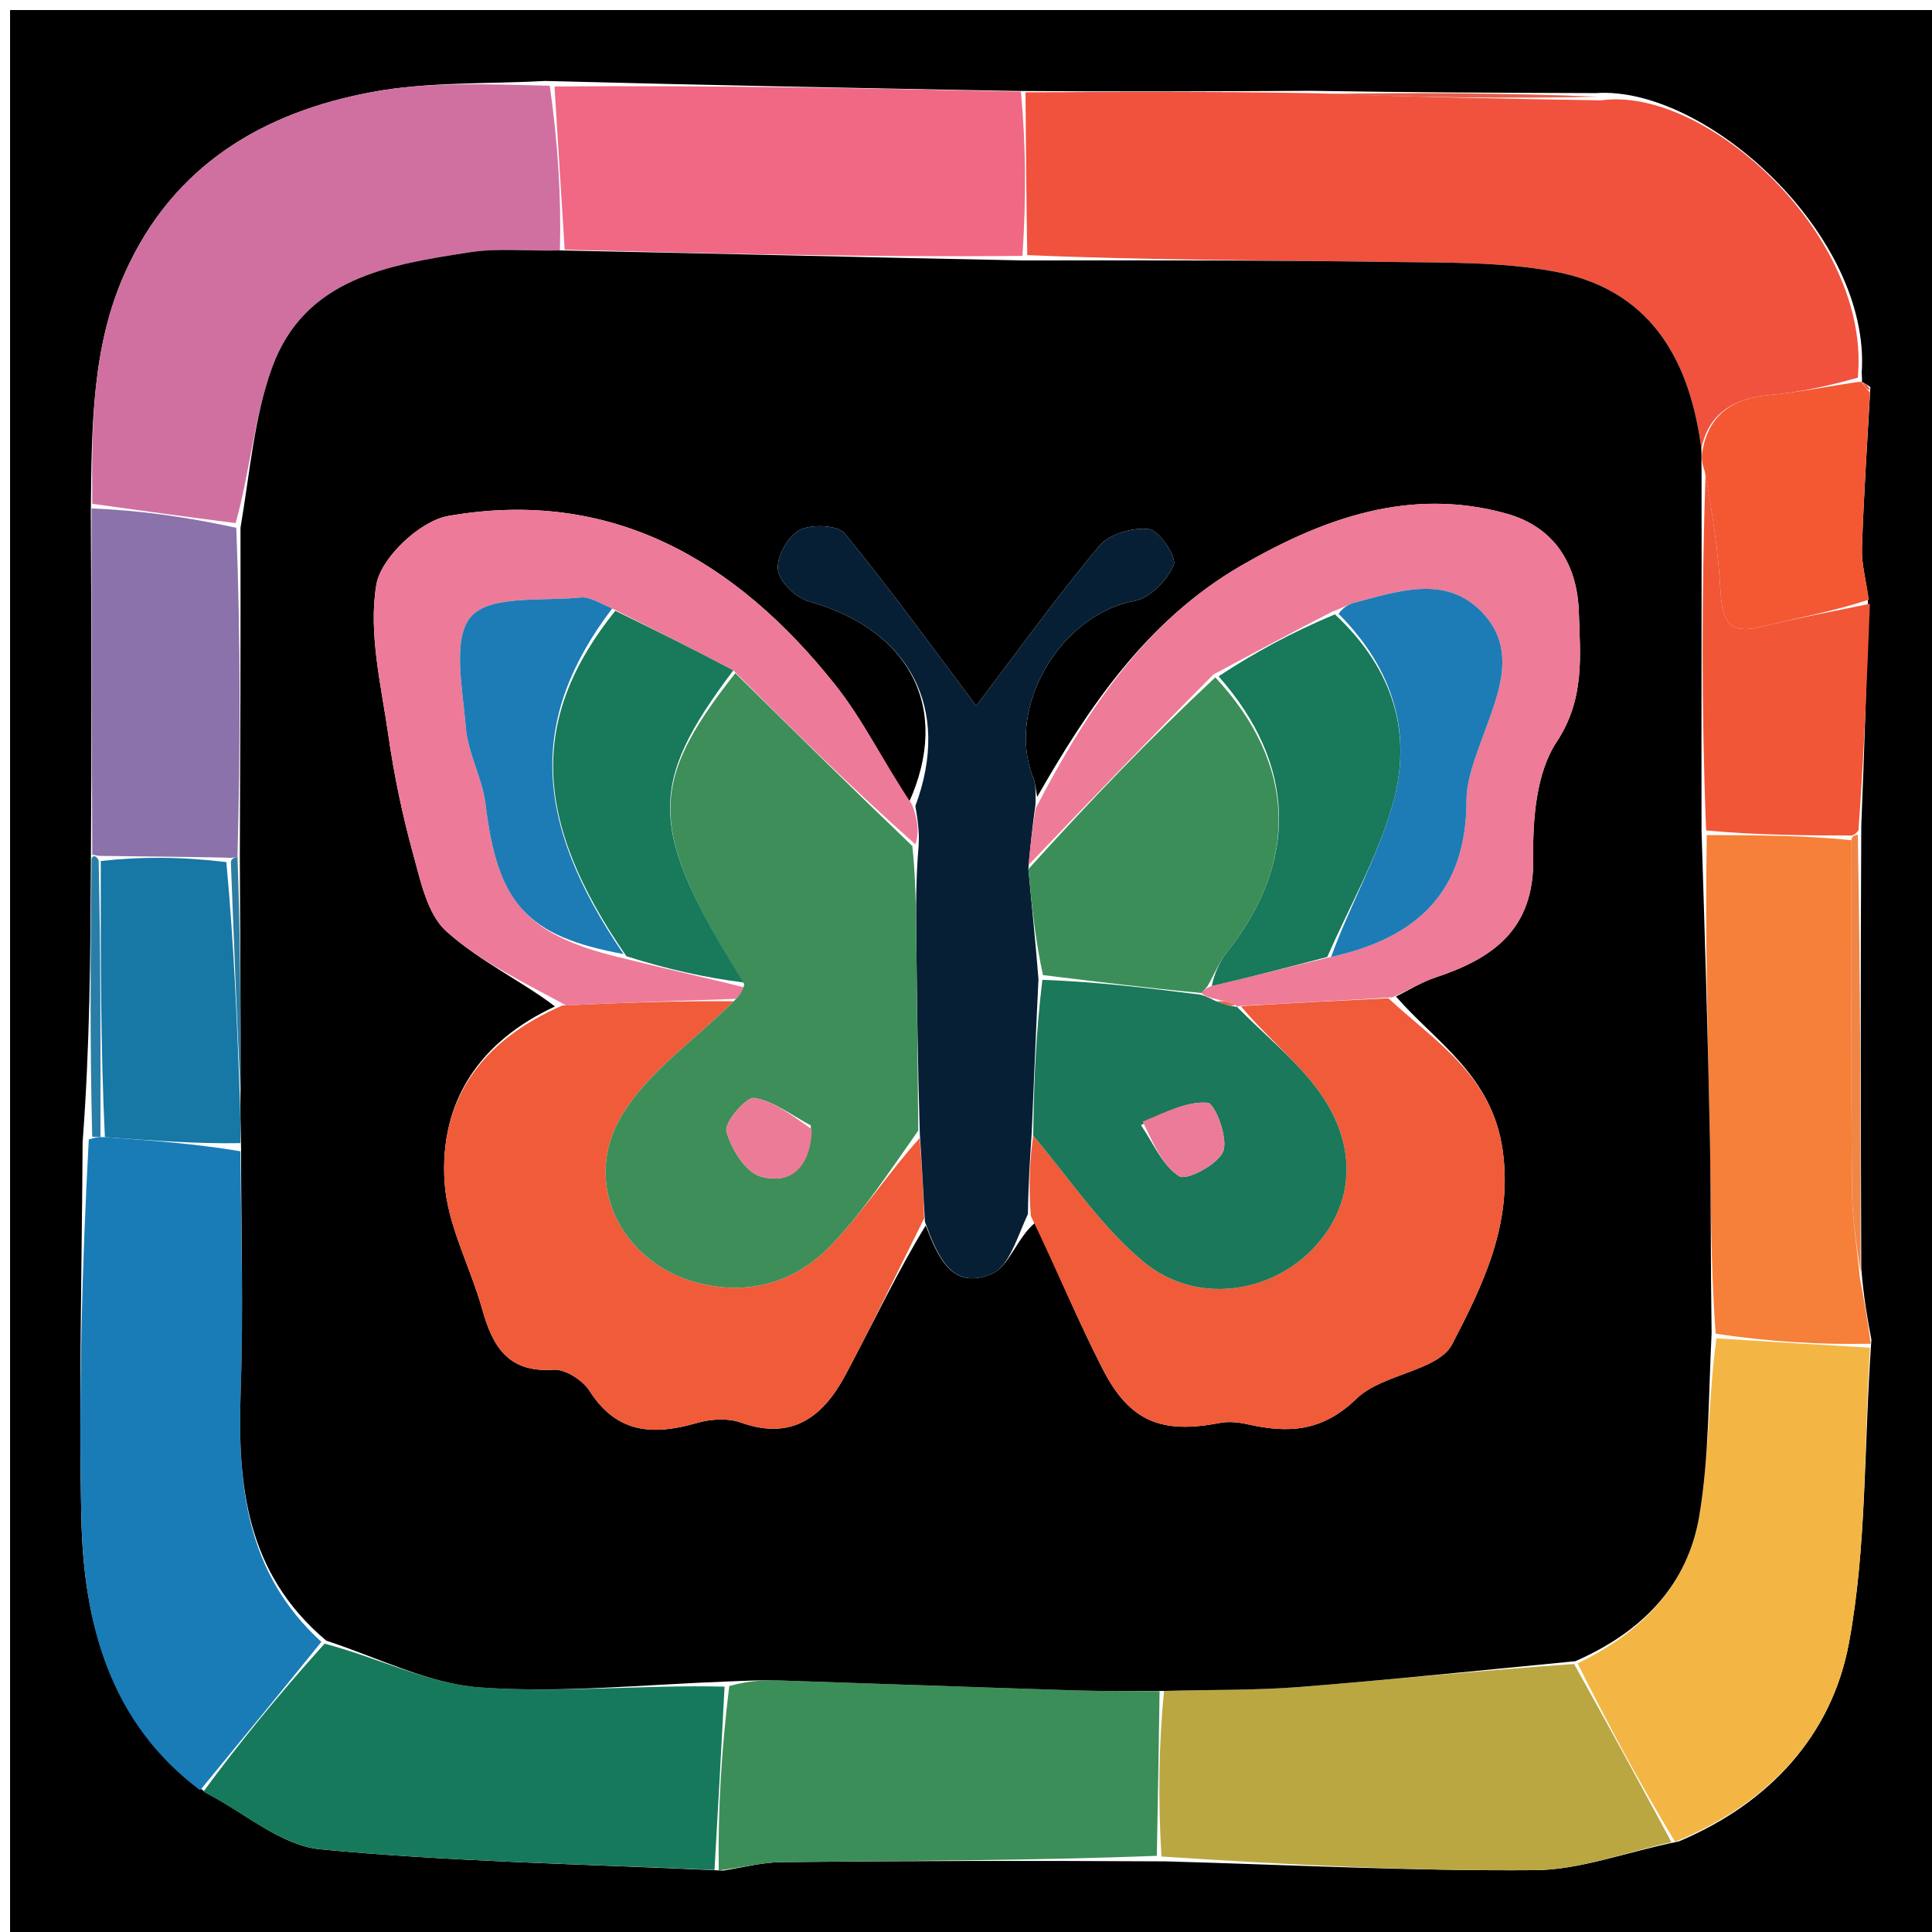 <svg version="1.1" id="Layer_1" xmlns="http://www.w3.org/2000/svg" xmlns:xlink="http://www.w3.org/1999/xlink" x="0px" y="0px"
	 width="100%" viewBox="0 0 192 192" enable-background="new 0 0 192 192" xml:space="preserve">
<path fill="#000000" opacity="1" stroke="none" 
	d="
M1,69 
	C1,46 1,23.5 1,1 
	C65,1 129,1 193,1 
	C193,65 193,129 193,193 
	C129,193 65,193 1,193 
	C1,151.833 1,110.667 1,69 
M185.021,37.958 
	C185.021,37.958 185.08,37.936 185.013,37.086 
	C185.986,23.475 169.593,8.511 158.609,9.252 
	C149.413,9.221 140.217,9.191 130.275,9.025 
	C120.82,9.075 111.366,9.124 101,9.039 
	C85.695,8.756 70.39,8.472 54.151,8.043 
	C48.43,8.367 42.6,8.105 37.011,9.14 
	C26.11,11.158 17.206,16.444 12.428,27.089 
	C9.133,34.431 9.109,42.247 9.028,50.983 
	C9.075,62.302 9.122,73.62 9.034,85.877 
	C8.985,94.903 8.936,103.93 8.21,113.487 
	C8.142,125.932 7.819,138.382 8.085,150.82 
	C8.31,161.33 10.841,171.114 20.535,178.2 
	C24.296,180.142 27.93,183.409 31.841,183.784 
	C44.842,185.03 57.943,185.237 71.849,185.897 
	C73.779,185.605 75.706,185.078 77.639,185.057 
	C90.068,184.925 102.498,184.904 115.849,184.981 
	C128.093,185.323 140.339,185.956 152.578,185.855 
	C157.097,185.818 161.602,184.053 166.83,183.002 
	C175.764,179.248 182.032,172.519 183.745,163.286 
	C185.523,153.701 185.226,143.731 185.979,133.146 
	C185.595,131.089 185.212,129.032 184.971,126.051 
	C184.926,111.677 184.882,97.304 184.973,82.017 
	C185.259,74.678 185.544,67.34 185.641,59.184 
	C185.427,57.611 184.989,56.031 185.04,54.467 
	C185.209,49.305 185.555,44.15 185.878,38.467 
	C185.594,38.276 185.311,38.086 185.021,37.958 
z"/>
<path fill="#F0523E" opacity="1" stroke="none" 
	d="
M101.912,9.174 
	C111.366,9.124 120.82,9.075 131.016,9.274 
	C140.876,9.671 149.994,9.82 159.113,9.97 
	C169.593,8.511 185.986,23.475 184.625,37.537 
	C181.463,38.419 178.702,38.998 175.912,39.247 
	C172.21,39.576 169.763,41.157 169.08,44.601 
	C167.875,35.287 163.692,28.667 154.419,26.973 
	C149.103,26.002 143.561,26.113 138.116,26.033 
	C126.125,25.857 114.131,25.869 102.087,25.352 
	C101.995,19.657 101.953,14.416 101.912,9.174 
z"/>
<path fill="#D070A0" opacity="1" stroke="none" 
	d="
M9.168,50.07 
	C9.109,42.247 9.133,34.431 12.428,27.089 
	C17.206,16.444 26.11,11.158 37.011,9.14 
	C42.6,8.105 48.43,8.367 54.636,8.522 
	C55.452,14.273 55.783,19.544 55.643,24.886 
	C52.357,24.971 49.488,24.635 46.738,25.062 
	C38.696,26.311 30.275,27.584 27.023,36.576 
	C25.258,41.459 24.853,46.835 23.417,51.987 
	C18.389,51.347 13.779,50.708 9.168,50.07 
z"/>
<path fill="#1A7CB7" opacity="1" stroke="none" 
	d="
M19.886,177.916 
	C10.841,171.114 8.31,161.33 8.085,150.82 
	C7.819,138.382 8.142,125.932 8.823,113.235 
	C9.62,112.988 9.803,112.994 10.423,113.004 
	C15.181,113.344 19.502,113.681 23.891,114.409 
	C23.965,122.61 24.195,130.428 23.922,138.228 
	C23.596,147.531 24.407,156.302 31.938,163.167 
	C27.807,168.283 23.846,173.1 19.886,177.916 
z"/>
<path fill="#17795B" opacity="1" stroke="none" 
	d="
M20.21,178.058 
	C23.846,173.1 27.807,168.283 32.254,163.345 
	C37.715,164.788 42.619,167.326 47.681,167.693 
	C55.732,168.276 63.888,167.412 72.009,167.616 
	C71.68,173.996 71.343,179.919 71.006,185.842 
	C57.943,185.237 44.842,185.03 31.841,183.784 
	C27.93,183.409 24.296,180.142 20.21,178.058 
z"/>
<path fill="#BAA742" opacity="1" stroke="none" 
	d="
M166.113,183.075 
	C161.602,184.053 157.097,185.818 152.578,185.855 
	C140.339,185.956 128.093,185.323 115.424,184.499 
	C115.079,178.699 115.158,173.38 115.679,168.042 
	C120.472,167.91 124.84,167.991 129.174,167.647 
	C138.191,166.933 147.191,165.995 156.432,165.365 
	C159.815,171.413 162.964,177.244 166.113,183.075 
z"/>
<path fill="#F3B645" opacity="1" stroke="none" 
	d="
M166.472,183.039 
	C162.964,177.244 159.815,171.413 156.783,165.305 
	C163.236,162.174 167.724,157.502 168.876,150.63 
	C169.85,144.82 169.781,138.835 170.577,132.995 
	C175.933,133.351 180.884,133.64 185.836,133.93 
	C185.226,143.731 185.523,153.701 183.745,163.286 
	C182.032,172.519 175.764,179.248 166.472,183.039 
z"/>
<path fill="#3C8E58" opacity="1" stroke="none" 
	d="
M115.238,168.062 
	C115.158,173.38 115.079,178.699 114.964,184.432 
	C102.498,184.904 90.068,184.925 77.639,185.057 
	C75.706,185.078 73.779,185.605 71.428,185.87 
	C71.343,179.919 71.68,173.996 72.475,167.555 
	C74.416,167.021 75.901,166.951 77.382,166.999 
	C87.218,167.318 97.054,167.68 106.891,167.99 
	C109.671,168.078 112.456,168.041 115.238,168.062 
z"/>
<path fill="#F06884" opacity="1" stroke="none" 
	d="
M56.115,24.815 
	C55.783,19.544 55.452,14.273 55.103,8.595 
	C70.39,8.472 85.695,8.756 101.456,9.107 
	C101.953,14.416 101.995,19.657 101.608,25.429 
	C86.158,25.578 71.137,25.196 56.115,24.815 
z"/>
<path fill="#F67F39" opacity="1" stroke="none" 
	d="
M185.907,133.538 
	C180.884,133.64 175.933,133.351 170.501,132.545 
	C169.995,125.713 170.048,119.395 169.927,113.081 
	C169.734,103.049 169.425,93.019 169.621,82.988 
	C174.719,83.003 179.361,83.019 184.002,83.5 
	C184.003,95.371 183.951,106.777 184.045,118.182 
	C184.069,121.115 184.554,124.044 184.828,126.974 
	C185.212,129.032 185.595,131.089 185.907,133.538 
z"/>
<path fill="#8B72AA" opacity="1" stroke="none" 
	d="
M9.098,50.527 
	C13.779,50.708 18.389,51.347 23.482,52.451 
	C23.921,63.653 23.877,74.388 23.603,85.156 
	C23.373,85.189 22.925,85.31 22.473,85.229 
	C18.02,85.135 14.02,85.121 9.809,85.055 
	C9.598,85.003 9.169,84.939 9.169,84.939 
	C9.122,73.62 9.075,62.302 9.098,50.527 
z"/>
<path fill="#F15637" opacity="1" stroke="none" 
	d="
M184.003,83.035 
	C179.361,83.019 174.719,83.003 169.552,82.53 
	C169.074,70.38 169.121,58.689 169.489,47.197 
	C170.21,51.096 170.74,54.787 170.966,58.495 
	C171.128,61.145 171.386,63.18 174.913,62.315 
	C178.524,61.429 182.188,60.763 185.83,60.001 
	C185.544,67.34 185.259,74.678 184.696,82.497 
	C184.419,82.978 184.003,83.035 184.003,83.035 
z"/>
<path fill="#F35833" opacity="1" stroke="none" 
	d="
M185.735,59.593 
	C182.188,60.763 178.524,61.429 174.913,62.315 
	C171.386,63.18 171.128,61.145 170.966,58.495 
	C170.74,54.787 170.21,51.096 169.421,46.868 
	C169.073,45.895 169.113,45.451 169.153,45.007 
	C169.763,41.157 172.21,39.576 175.912,39.247 
	C178.702,38.998 181.463,38.419 184.658,37.961 
	C185.08,37.936 185.021,37.958 185.138,38.124 
	C185.423,38.544 185.615,38.778 185.832,38.992 
	C185.555,44.15 185.209,49.305 185.04,54.467 
	C184.989,56.031 185.427,57.611 185.735,59.593 
z"/>
<path fill="#EF8646" opacity="1" stroke="none" 
	d="
M184.002,83.5 
	C184.003,83.035 184.419,82.978 184.628,82.954 
	C184.882,97.304 184.926,111.677 184.899,126.513 
	C184.554,124.044 184.069,121.115 184.045,118.182 
	C183.951,106.777 184.003,95.371 184.002,83.5 
z"/>
<path fill="#287EA7" opacity="1" stroke="none" 
	d="
M9.102,85.408 
	C9.169,84.939 9.598,85.003 9.805,85.515 
	C10.004,95.018 9.995,104.009 9.987,113.001 
	C9.803,112.994 9.62,112.988 9.162,112.969 
	C8.936,103.93 8.985,94.903 9.102,85.408 
z"/>
<path fill="#E6604D" opacity="1" stroke="none" 
	d="
M158.861,9.611 
	C149.994,9.82 140.876,9.671 131.389,9.341 
	C140.217,9.191 149.413,9.221 158.861,9.611 
z"/>
<path fill="#F0523E" opacity="1" stroke="none" 
	d="
M185.855,38.729 
	C185.615,38.778 185.423,38.544 185.141,38.093 
	C185.311,38.086 185.594,38.276 185.855,38.729 
z"/>
<path fill="#000000" opacity="1" stroke="none" 
	d="
M169.08,44.601 
	C169.113,45.451 169.073,45.895 169.1,46.668 
	C169.121,58.689 169.074,70.38 169.096,82.53 
	C169.425,93.019 169.734,103.049 169.927,113.081 
	C170.048,119.395 169.995,125.713 170.097,132.478 
	C169.781,138.835 169.85,144.82 168.876,150.63 
	C167.724,157.502 163.236,162.174 156.549,165.089 
	C147.191,165.995 138.191,166.933 129.174,167.647 
	C124.84,167.991 120.472,167.91 115.679,168.042 
	C112.456,168.041 109.671,168.078 106.891,167.99 
	C97.054,167.68 87.218,167.318 77.382,166.999 
	C75.901,166.951 74.416,167.021 72.466,167.098 
	C63.888,167.412 55.732,168.276 47.681,167.693 
	C42.619,167.326 37.715,164.788 32.424,163.046 
	C24.407,156.302 23.596,147.531 23.922,138.228 
	C24.195,130.428 23.965,122.61 23.955,113.994 
	C23.912,111.791 23.872,110.394 23.901,108.532 
	C23.924,100.419 23.878,92.771 23.833,85.124 
	C23.877,74.388 23.921,63.653 23.9,52.453 
	C24.853,46.835 25.258,41.459 27.023,36.576 
	C30.275,27.584 38.696,26.311 46.738,25.062 
	C49.488,24.635 52.357,24.971 55.643,24.886 
	C71.137,25.196 86.158,25.578 101.659,25.882 
	C114.131,25.869 126.125,25.857 138.116,26.033 
	C143.561,26.113 149.103,26.002 154.419,26.973 
	C163.692,28.667 167.875,35.287 169.08,44.601 
M103.074,79.198 
	C102.943,78.549 102.908,77.863 102.668,77.258 
	C99.916,70.303 105.397,61.055 112.743,59.722 
	C114.274,59.444 116,57.659 116.642,56.147 
	C116.971,55.372 115.234,52.739 114.199,52.593 
	C112.616,52.37 110.226,53.068 109.238,54.256 
	C104.795,59.599 100.727,65.254 97.016,70.146 
	C92.913,64.684 88.605,58.707 83.949,53.016 
	C83.253,52.166 80.61,52.069 79.433,52.691 
	C78.281,53.3 77.165,55.351 77.307,56.626 
	C77.438,57.802 79.091,59.401 80.37,59.759 
	C90.422,62.578 94.583,70.388 90.306,79.798 
	C87.872,75.84 85.813,71.584 82.938,67.978 
	C73.14,55.69 60.775,48.439 44.551,51.275 
	C41.735,51.767 37.846,55.43 37.397,58.12 
	C36.596,62.917 37.884,68.111 38.598,73.097 
	C39.165,77.062 39.995,81.014 41.059,84.876 
	C41.804,87.575 42.469,90.859 44.36,92.556 
	C47.717,95.568 51.978,97.574 55.153,100.021 
	C47.732,103.46 43.676,109.382 44.177,117.438 
	C44.443,121.731 46.74,125.876 47.931,130.141 
	C48.958,133.817 50.501,136.436 55.009,136.126 
	C56.18,136.046 57.913,137.164 58.597,138.236 
	C61.331,142.523 64.991,142.651 69.306,141.401 
	C70.654,141.011 72.346,140.917 73.635,141.376 
	C78.787,143.212 81.857,140.719 84.056,136.58 
	C86.77,131.473 89.258,126.245 91.997,121.786 
	C93.18,124.819 94.538,128.274 98.551,126.603 
	C100.26,125.892 101.064,123.007 102.866,121.515 
	C105.089,126.364 107.153,131.294 109.576,136.04 
	C112.242,141.26 115.413,142.538 121.221,141.411 
	C122.105,141.239 123.097,141.343 123.988,141.544 
	C128.022,142.458 131.405,142.301 134.809,138.996 
	C137.375,136.506 142.929,136.27 144.326,133.569 
	C147.319,127.78 150.345,121.713 149.344,114.388 
	C148.316,106.86 142.663,103.572 138.729,99.028 
	C140.031,98.391 141.281,97.593 142.645,97.143 
	C148.408,95.24 152.476,92.335 152.37,85.299 
	C152.311,81.405 152.666,76.806 154.686,73.749 
	C157.522,69.459 157.034,65.205 156.905,60.877 
	C156.766,56.191 154.586,52.391 149.674,51.031 
	C140.098,48.38 131.5,51.514 123.418,56.171 
	C113.908,61.651 108.064,70.472 103.074,79.198 
z"/>
<path fill="#1777A5" opacity="1" stroke="none" 
	d="
M23.832,108.997 
	C23.872,110.394 23.912,111.791 23.888,113.603 
	C19.502,113.681 15.181,113.344 10.423,113.004 
	C9.995,104.009 10.004,95.018 10.016,85.567 
	C14.02,85.121 18.02,85.135 22.492,85.673 
	C23.253,93.797 23.543,101.397 23.832,108.997 
z"/>
<path fill="#2D7DA1" opacity="1" stroke="none" 
	d="
M23.901,108.532 
	C23.543,101.397 23.253,93.797 22.944,85.754 
	C22.925,85.31 23.373,85.189 23.603,85.156 
	C23.878,92.771 23.924,100.419 23.901,108.532 
z"/>
<path fill="#F05B39" opacity="1" stroke="none" 
	d="
M91.844,121.07 
	C89.258,126.245 86.77,131.473 84.056,136.58 
	C81.857,140.719 78.787,143.212 73.635,141.376 
	C72.346,140.917 70.654,141.011 69.306,141.401 
	C64.991,142.651 61.331,142.523 58.597,138.236 
	C57.913,137.164 56.18,136.046 55.009,136.126 
	C50.501,136.436 48.958,133.817 47.931,130.141 
	C46.74,125.876 44.443,121.731 44.177,117.438 
	C43.676,109.382 47.732,103.46 55.898,99.923 
	C62.14,99.638 67.637,99.451 72.915,99.507 
	C68.984,103.42 64.362,106.548 61.773,110.889 
	C57.713,117.695 61.853,125.631 69.483,127.524 
	C74.609,128.796 79.189,127.341 82.691,123.651 
	C85.86,120.312 88.414,116.389 91.393,113.109 
	C91.645,116.019 91.744,118.545 91.844,121.07 
z"/>
<path fill="#F05B39" opacity="1" stroke="none" 
	d="
M137.977,99.206 
	C142.663,103.572 148.316,106.86 149.344,114.388 
	C150.345,121.713 147.319,127.78 144.326,133.569 
	C142.929,136.27 137.375,136.506 134.809,138.996 
	C131.405,142.301 128.022,142.458 123.988,141.544 
	C123.097,141.343 122.105,141.239 121.221,141.411 
	C115.413,142.538 112.242,141.26 109.576,136.04 
	C107.153,131.294 105.089,126.364 102.446,120.849 
	C102.195,117.637 102.364,115.093 102.682,112.86 
	C106.402,117.299 109.514,121.977 113.658,125.411 
	C118.788,129.661 126.17,128.608 130.495,124.084 
	C134.693,119.693 135.03,113.682 130.836,108.142 
	C128.575,105.155 125.554,102.743 123.323,99.987 
	C128.506,99.671 133.242,99.438 137.977,99.206 
z"/>
<path fill="#071F34" opacity="1" stroke="none" 
	d="
M102.533,112.548 
	C102.364,115.093 102.195,117.637 102.153,120.646 
	C101.064,123.007 100.26,125.892 98.551,126.603 
	C94.538,128.274 93.18,124.819 91.921,121.428 
	C91.744,118.545 91.645,116.019 91.411,112.735 
	C91.204,105.82 91.13,99.663 91.064,93.507 
	C91.03,90.409 91.01,87.311 91.291,84.048 
	C91.388,82.624 91.178,81.366 90.968,80.107 
	C94.583,70.388 90.422,62.578 80.37,59.759 
	C79.091,59.401 77.438,57.802 77.307,56.626 
	C77.165,55.351 78.281,53.3 79.433,52.691 
	C80.61,52.069 83.253,52.166 83.949,53.016 
	C88.605,58.707 92.913,64.684 97.016,70.146 
	C100.727,65.254 104.795,59.599 109.238,54.256 
	C110.226,53.068 112.616,52.37 114.199,52.593 
	C115.234,52.739 116.971,55.372 116.642,56.147 
	C116,57.659 114.274,59.444 112.743,59.722 
	C105.397,61.055 99.916,70.303 102.668,77.258 
	C102.908,77.863 102.943,78.549 102.907,79.932 
	C102.563,82.433 102.386,84.2 102.198,86.374 
	C102.546,90.143 102.904,93.505 103.203,97.338 
	C102.94,102.721 102.737,107.635 102.533,112.548 
z"/>
<path fill="#EE7B98" opacity="1" stroke="none" 
	d="
M102.208,85.967 
	C102.386,84.2 102.563,82.433 102.935,80.317 
	C108.064,70.472 113.908,61.651 123.418,56.171 
	C131.5,51.514 140.098,48.38 149.674,51.031 
	C154.586,52.391 156.766,56.191 156.905,60.877 
	C157.034,65.205 157.522,69.459 154.686,73.749 
	C152.666,76.806 152.311,81.405 152.37,85.299 
	C152.476,92.335 148.408,95.24 142.645,97.143 
	C141.281,97.593 140.031,98.391 138.353,99.117 
	C133.242,99.438 128.506,99.671 123.361,99.956 
	C122.951,100.01 123.013,100.085 122.784,99.883 
	C121.97,99.55 121.384,99.42 120.549,99.22 
	C119.968,99.049 119.638,98.948 119.403,98.682 
	C119.701,98.363 119.876,98.181 120.424,97.992 
	C124.517,97.043 128.208,96.073 132.285,95.096 
	C140.932,93.203 145.734,88.511 145.739,79.564 
	C145.74,77.494 146.585,75.371 147.304,73.366 
	C148.826,69.122 150.946,64.61 147.242,60.8 
	C143.631,57.086 138.926,58.765 134.596,59.898 
	C133.974,60.061 133.408,60.433 132.451,60.76 
	C128.362,62.847 124.637,64.884 120.592,67.025 
	C114.25,73.409 108.229,79.688 102.208,85.967 
z"/>
<path fill="#EE7A99" opacity="1" stroke="none" 
	d="
M90.637,79.952 
	C91.178,81.366 91.388,82.624 90.974,83.913 
	C84.592,78.26 78.834,72.578 72.871,66.623 
	C68.827,64.467 64.988,62.584 60.838,60.47 
	C59.583,59.932 58.602,59.285 57.698,59.378 
	C53.925,59.766 48.74,59.104 46.822,61.265 
	C44.906,63.425 45.993,68.515 46.292,72.279 
	C46.497,74.857 47.937,77.324 48.251,79.91 
	C49.451,89.791 52.314,93.049 62.427,95.348 
	C66.466,96.369 70.215,97.172 74.034,98.148 
	C73.78,98.636 73.457,98.95 73.134,99.265 
	C67.637,99.451 62.14,99.638 56.253,99.913 
	C51.978,97.574 47.717,95.568 44.36,92.556 
	C42.469,90.859 41.804,87.575 41.059,84.876 
	C39.995,81.014 39.165,77.062 38.598,73.097 
	C37.884,68.111 36.596,62.917 37.397,58.12 
	C37.846,55.43 41.735,51.767 44.551,51.275 
	C60.775,48.439 73.14,55.69 82.938,67.978 
	C85.813,71.584 87.872,75.84 90.637,79.952 
z"/>
<path fill="#3E8E59" opacity="1" stroke="none" 
	d="
M72.915,99.507 
	C73.457,98.95 73.78,98.636 73.968,97.811 
	C64.389,82.428 64.28,78.044 73.075,66.895 
	C78.834,72.578 84.592,78.26 90.668,84.078 
	C91.01,87.311 91.03,90.409 91.064,93.507 
	C91.13,99.663 91.204,105.82 91.258,112.35 
	C88.414,116.389 85.86,120.312 82.691,123.651 
	C79.189,127.341 74.609,128.796 69.483,127.524 
	C61.853,125.631 57.713,117.695 61.773,110.889 
	C64.362,106.548 68.984,103.42 72.915,99.507 
M80.579,111.845 
	C78.718,110.862 76.929,109.436 74.96,109.115 
	C74.17,108.985 71.963,111.553 72.192,112.42 
	C72.651,114.156 74.08,116.486 75.583,116.916 
	C78.624,117.786 80.601,115.946 80.579,111.845 
z"/>
<path fill="#1B785A" opacity="1" stroke="none" 
	d="
M119.308,98.847 
	C119.638,98.948 119.968,99.049 120.757,99.457 
	C121.815,99.871 122.414,99.978 123.013,100.085 
	C123.013,100.085 122.951,100.01 122.914,100.041 
	C125.554,102.743 128.575,105.155 130.836,108.142 
	C135.03,113.682 134.693,119.693 130.495,124.084 
	C126.17,128.608 118.788,129.661 113.658,125.411 
	C109.514,121.977 106.402,117.299 102.682,112.86 
	C102.737,107.635 102.94,102.721 103.591,97.373 
	C109.128,97.574 114.218,98.211 119.308,98.847 
M113.387,111.816 
	C114.609,113.585 115.521,115.852 117.195,116.894 
	C117.943,117.36 121.083,115.688 121.569,114.397 
	C122.062,113.085 120.741,109.653 120.009,109.592 
	C117.973,109.42 115.829,110.516 113.387,111.816 
z"/>
<path fill="#3C8E59" opacity="1" stroke="none" 
	d="
M119.403,98.682 
	C114.218,98.211 109.128,97.574 103.65,96.903 
	C102.904,93.505 102.546,90.143 102.198,86.374 
	C108.229,79.688 114.25,73.409 120.778,67.315 
	C128.85,75.985 129.067,85.638 121.956,94.609 
	C121.162,95.611 120.659,96.845 120.022,97.971 
	C119.876,98.181 119.701,98.363 119.403,98.682 
z"/>
<path fill="#18795B" opacity="1" stroke="none" 
	d="
M120.424,97.992 
	C120.659,96.845 121.162,95.611 121.956,94.609 
	C129.067,85.638 128.85,75.985 121.099,67.21 
	C124.637,64.884 128.362,62.847 132.663,61.052 
	C138.57,66.573 140.414,73.056 138.357,80.09 
	C136.84,85.28 134.096,90.112 131.899,95.103 
	C128.208,96.073 124.517,97.043 120.424,97.992 
z"/>
<path fill="#1D7CB5" opacity="1" stroke="none" 
	d="
M132.285,95.096 
	C134.096,90.112 136.84,85.28 138.357,80.09 
	C140.414,73.056 138.57,66.573 133.027,61 
	C133.408,60.433 133.974,60.061 134.596,59.898 
	C138.926,58.765 143.631,57.086 147.242,60.8 
	C150.946,64.61 148.826,69.122 147.304,73.366 
	C146.585,75.371 145.74,77.494 145.739,79.564 
	C145.734,88.511 140.932,93.203 132.285,95.096 
z"/>
<path fill="#F05B39" opacity="1" stroke="none" 
	d="
M122.784,99.883 
	C122.414,99.978 121.815,99.871 121.008,99.527 
	C121.384,99.42 121.97,99.55 122.784,99.883 
z"/>
<path fill="#18795B" opacity="1" stroke="none" 
	d="
M72.871,66.623 
	C64.28,78.044 64.389,82.428 73.899,97.638 
	C70.215,97.172 66.466,96.369 62.256,95.032 
	C52.834,81.443 52.639,71.277 61.148,60.7 
	C64.988,62.584 68.827,64.467 72.871,66.623 
z"/>
<path fill="#1D7CB5" opacity="1" stroke="none" 
	d="
M60.838,60.47 
	C52.639,71.277 52.834,81.443 61.967,94.814 
	C52.314,93.049 49.451,89.791 48.251,79.91 
	C47.937,77.324 46.497,74.857 46.292,72.279 
	C45.993,68.515 44.906,63.425 46.822,61.265 
	C48.74,59.104 53.925,59.766 57.698,59.378 
	C58.602,59.285 59.583,59.932 60.838,60.47 
z"/>
<path fill="#EC7B97" opacity="1" stroke="none" 
	d="
M80.672,112.225 
	C80.601,115.946 78.624,117.786 75.583,116.916 
	C74.08,116.486 72.651,114.156 72.192,112.42 
	C71.963,111.553 74.17,108.985 74.96,109.115 
	C76.929,109.436 78.718,110.862 80.672,112.225 
z"/>
<path fill="#EB7B98" opacity="1" stroke="none" 
	d="
M113.558,111.464 
	C115.829,110.516 117.973,109.42 120.009,109.592 
	C120.741,109.653 122.062,113.085 121.569,114.397 
	C121.083,115.688 117.943,117.36 117.195,116.894 
	C115.521,115.852 114.609,113.585 113.558,111.464 
z"/>
</svg>